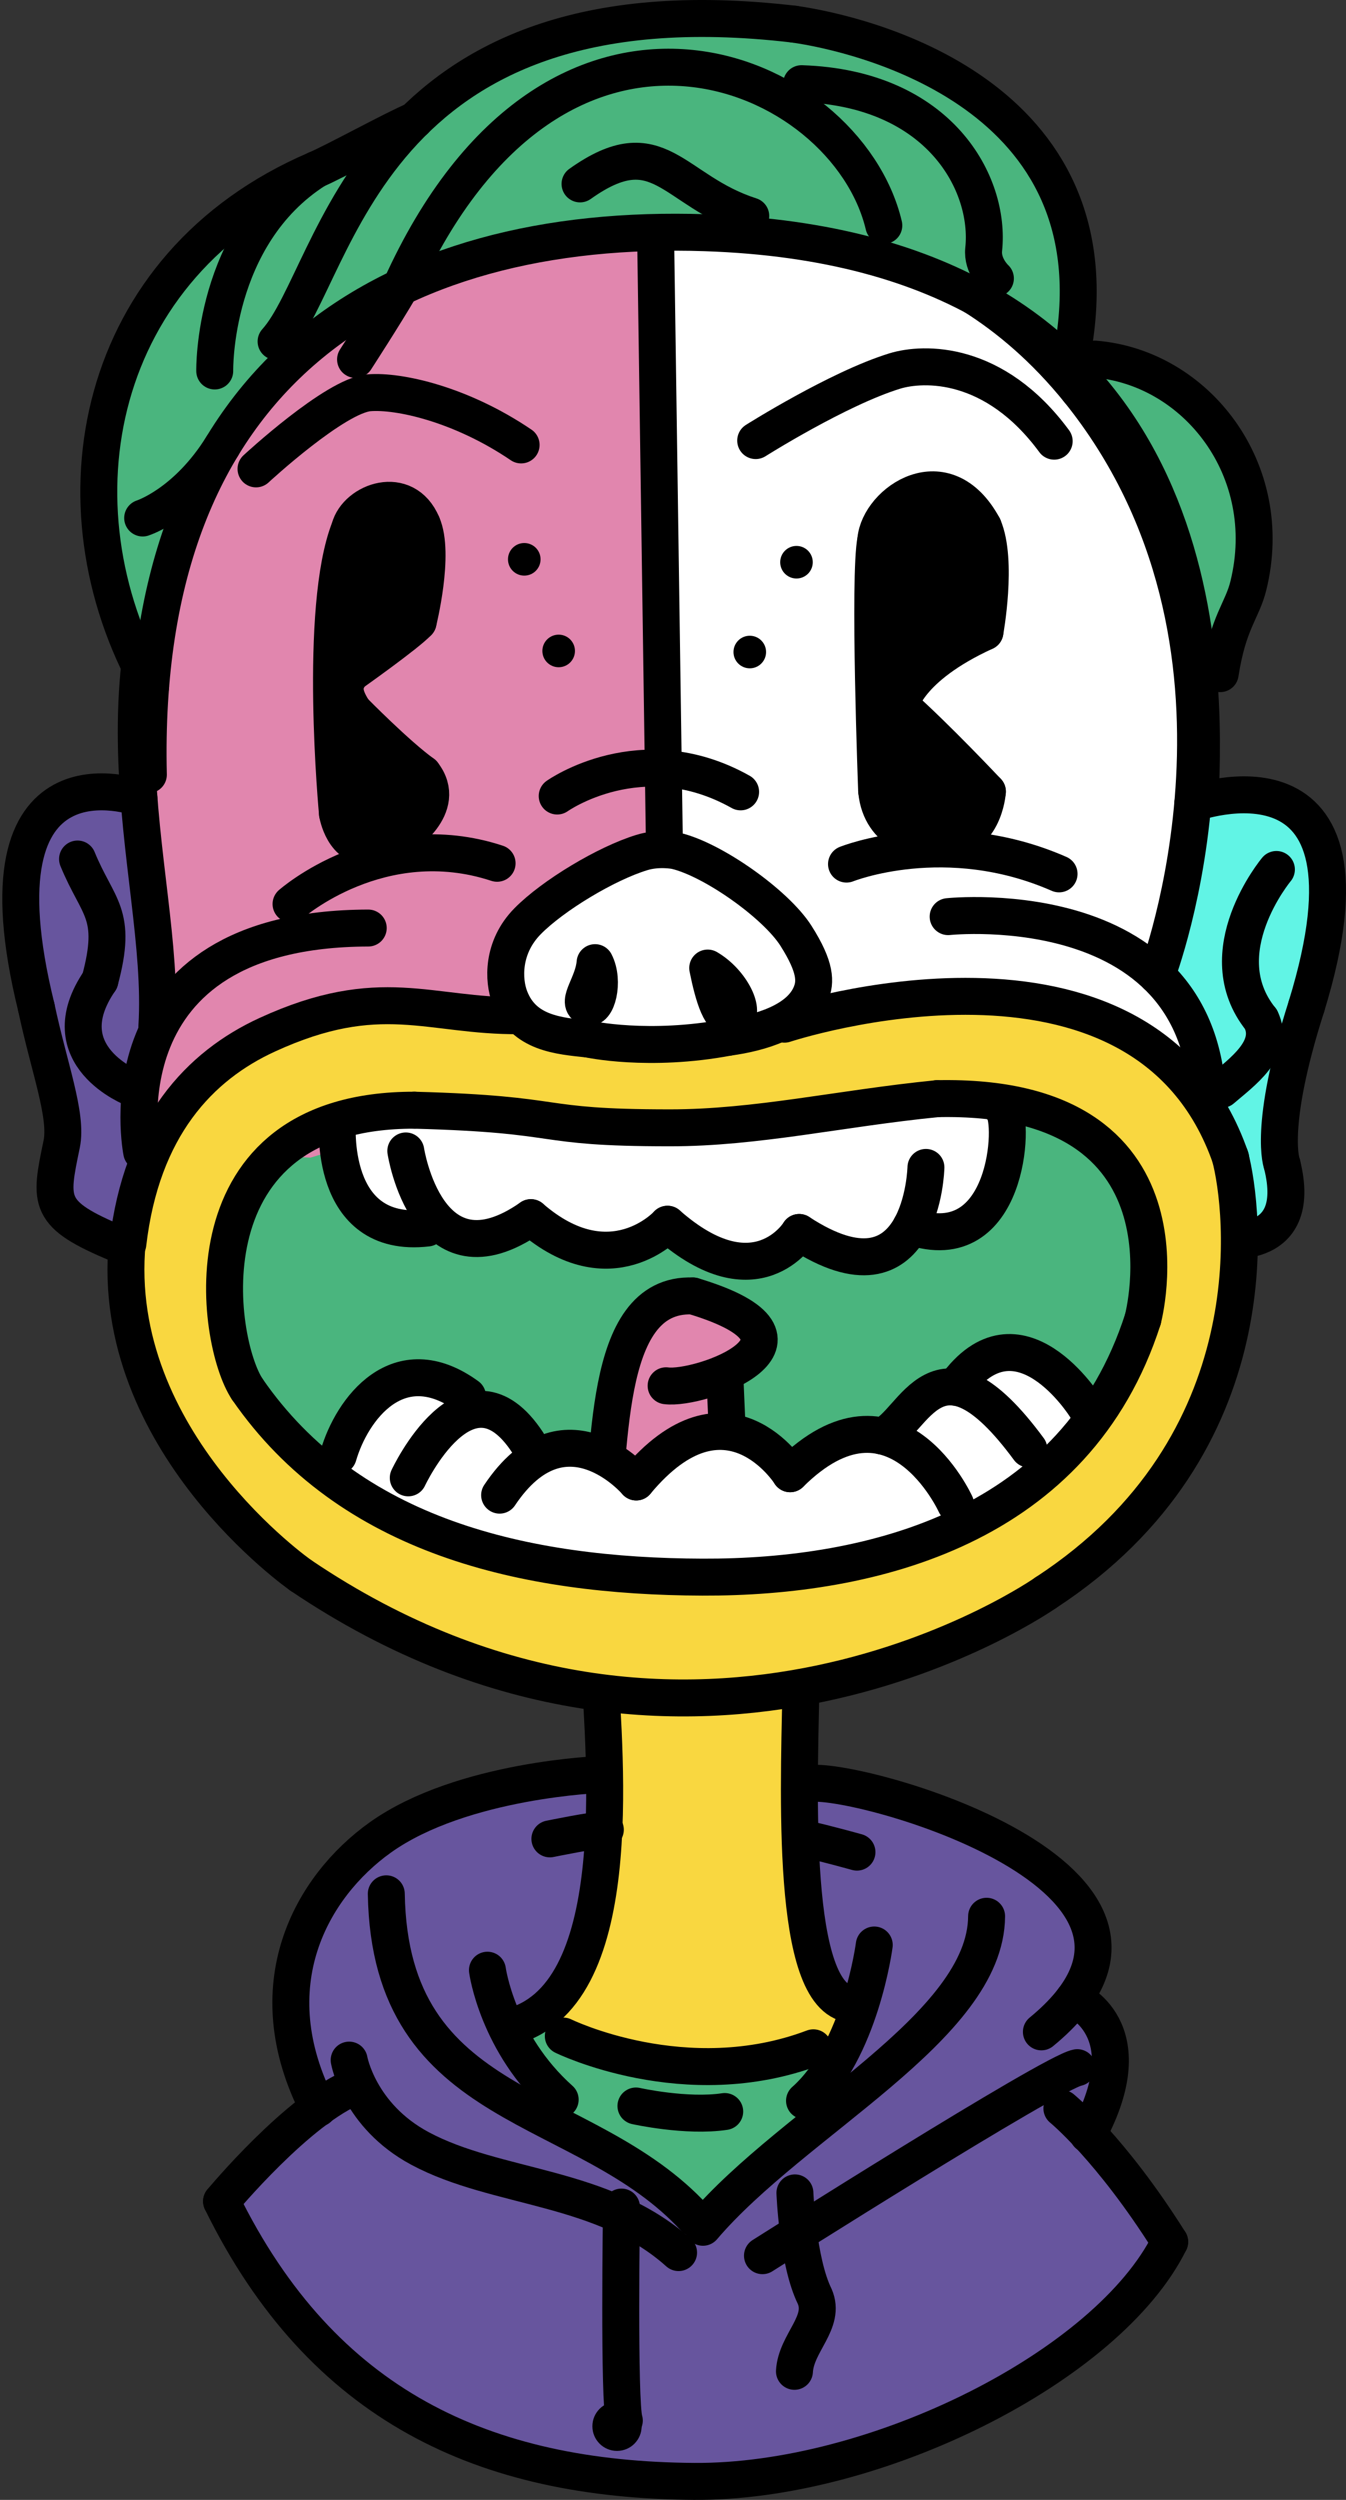 <?xml version="1.0" encoding="utf-8"?>
<!-- Generator: Adobe Illustrator 19.2.1, SVG Export Plug-In . SVG Version: 6.00 Build 0)  -->
<svg version="1.1" xmlns="http://www.w3.org/2000/svg" xmlns:xlink="http://www.w3.org/1999/xlink" x="0px" y="0px"
	 viewBox="0 0 309.871 575.22" style="enable-background:new 0 0 309.871 575.22;" xml:space="preserve">
<rect x="0" y="0" width="309.871" height="575.22" fill="#333333" stroke="none"/>
<g id="n1501">
	<g>
		<polygon style="fill-rule:evenodd;clip-rule:evenodd;fill:#67559E;" points="51.007,506.521 60.626,496.079 70.945,486.771 
			82.828,480.565 88.083,487.873 96.673,494.349 110.999,499.902 130.112,505.039 147.229,511.915 156.218,518.316 161.832,512.492 
			168.857,505.094 179.281,495.825 191.784,488.246 188.094,480.443 193.92,471.511 197.883,461.786 189.707,457.469 
			185.635,445.218 185.55,425.253 186.149,410.448 197.12,411.631 213.136,416.184 227.336,422.079 241.277,430.729 
			250.448,442.126 251.125,452.157 247.428,460.045 254.448,467.69 255.628,474.377 254.231,482.465 250.527,491.04 
			256.872,500.494 263.99,507.864 269.276,515.845 262.406,526.213 251.623,536.949 233.813,549.4 210.22,560.752 191.772,566.696 
			173.627,570.149 152.914,570.8 132.606,568.737 110.079,562.799 92.766,554.441 76.278,541.837 65.033,529.344 57.523,518.404 
			51.007,506.521 		"/>
		<path style="fill-rule:evenodd;clip-rule:evenodd;fill:#F9D740;" d="M136.844,374.784c0,0,18.643-8.554,47.626,0.094
			c-0.042,2.066-0.121,42.972-0.121,42.972l-0.282,11.535l0.048,11.249l2.056,10.709c0,0,0.138,5.123,2.036,6.126
			c1.899,1.002,8.175,4.317,8.175,4.317l-1.827,5.005l-5.048,9.187l-3.756-4.785l-9.592,2.809l-14.403,1.517l-14.586-1.278
			l-11.513-2.867l-7.474-2.881l-3.38-5.639l5.893-4.935l5.427-10.315l1.894-11.78l-0.047-12.705l-0.905-14.83L136.844,374.784z"/>
		<polygon style="fill-rule:evenodd;clip-rule:evenodd;fill:#4AB57E;" points="161.832,512.492 170.793,503.265 180.948,494.815 
			190.9,486.375 186.573,482.094 191.008,475.977 187.251,471.192 177.659,474.001 163.256,475.519 151.527,474.491 
			137.157,471.373 129.683,468.492 126.303,462.854 117.116,466.454 120.435,473.307 124.799,478.947 128.961,483.119 
			126.409,488.053 135.256,492.643 145.34,498.45 153.267,504.142 161.832,512.492 		"/>
		<polygon style="fill-rule:evenodd;clip-rule:evenodd;fill:#67559E;" points="81.893,480.023 76.886,483.668 73.278,485.103 
			69.807,477.064 67.048,463.781 68.72,448.584 75.515,434.778 87.532,422.809 103.212,414.951 120.748,410.387 138.565,408.287 
			139.18,418.007 139.494,429.47 139.078,440.578 136.167,451.573 131.127,459.078 121.71,464.654 117.283,466.798 120.435,473.307 
			126.881,481.033 125.411,487.534 135.256,492.643 146.219,499.018 155.723,506.246 162.299,511.948 155.12,517.362 
			147.229,511.915 139.712,508.325 127.399,504.267 115.871,501.212 103.837,497.126 91.131,490.677 85.456,484.219 81.893,480.023 
					"/>
		
			<path style="fill:none;stroke:#000000;stroke-width:8.504;stroke-linecap:round;stroke-linejoin:round;stroke-miterlimit:22.926;" d="
			M137.97,382.378c1.265,23.263,6.509,77.648-20.854,84.076"/>
		
			<path style="fill:none;stroke:#000000;stroke-width:8.504;stroke-linecap:round;stroke-linejoin:round;stroke-miterlimit:22.926;" d="
			M184.47,384.378c-0.376,23.802-2.873,72.013,10.073,76.487"/>
		
			<path style="fill:none;stroke:#000000;stroke-width:8.504;stroke-linecap:round;stroke-linejoin:round;stroke-miterlimit:22.926;" d="
			M138.565,408.287c0,0-32.184,1.069-51.033,14.522c-15.817,11.29-28.794,34.066-14.255,62.294"/>
		
			<path style="fill:none;stroke:#000000;stroke-width:8.504;stroke-linecap:round;stroke-linejoin:round;stroke-miterlimit:22.926;" d="
			M186.149,410.448c9.746-2.082,96.652,21.745,53.595,57.079"/>
		
			<path style="fill:none;stroke:#000000;stroke-width:8.504;stroke-linecap:round;stroke-linejoin:round;stroke-miterlimit:22.926;" d="
			M126.595,423.123c0,0,10.349-2.126,12.766-2.109"/>
		
			<path style="fill:none;stroke:#000000;stroke-width:8.504;stroke-linecap:round;stroke-linejoin:round;stroke-miterlimit:22.926;" d="
			M197.288,426.173c0,0-7.346-2.05-11.645-2.978"/>
		
			<path style="fill:none;stroke:#000000;stroke-width:8.504;stroke-linecap:round;stroke-linejoin:round;stroke-miterlimit:22.926;" d="
			M88.931,435.76c0.851,51.186,45.654,46.973,71.022,74.674"/>
		
			<path style="fill:none;stroke:#000000;stroke-width:8.504;stroke-linecap:round;stroke-linejoin:round;stroke-miterlimit:22.926;" d="
			M227.13,440.927c-0.138,25.5-44.345,46.962-65.298,71.565"/>
		
			<path style="fill:none;stroke:#000000;stroke-width:8.504;stroke-linecap:round;stroke-linejoin:round;stroke-miterlimit:22.926;" d="
			M201.267,447.54c0,0-3.14,24.381-16.055,35.844"/>
		
			<path style="fill:none;stroke:#000000;stroke-width:8.504;stroke-linecap:round;stroke-linejoin:round;stroke-miterlimit:22.926;" d="
			M129.683,468.492c0,0,28.153,13.82,57.568,2.7"/>
		
			<path style="fill:none;stroke:#000000;stroke-width:8.504;stroke-linecap:round;stroke-linejoin:round;stroke-miterlimit:22.926;" d="
			M146.402,484.585c0,0,11.63,2.602,20.44,1.273"/>
		
			<path style="fill:none;stroke:#000000;stroke-width:8.504;stroke-linecap:round;stroke-linejoin:round;stroke-miterlimit:22.926;" d="
			M112.216,453.339c0,0,2.283,16.871,16.746,29.78"/>
		
			<path style="fill:none;stroke:#000000;stroke-width:8.504;stroke-linecap:round;stroke-linejoin:round;stroke-miterlimit:22.926;" d="
			M143.073,507.841c0,0-0.662,45.189,0.658,49.124"/>
		
			<path style="fill:none;stroke:#000000;stroke-width:8.504;stroke-linecap:round;stroke-linejoin:round;stroke-miterlimit:22.926;" d="
			M51.007,506.521c0,0,17.771-21.41,30.886-26.498"/>
		
			<path style="fill:none;stroke:#000000;stroke-width:8.504;stroke-linecap:round;stroke-linejoin:round;stroke-miterlimit:22.926;" d="
			M80.381,474.026c0,0,2.245,12.79,16.292,20.323c17.677,9.48,42.109,8.349,59.545,23.967"/>
		
			<path style="fill:none;stroke:#000000;stroke-width:8.504;stroke-linecap:round;stroke-linejoin:round;stroke-miterlimit:22.926;" d="
			M175.532,519.028c0,0,66.481-42.13,72.479-43.267"/>
		
			<path style="fill:none;stroke:#000000;stroke-width:8.504;stroke-linecap:round;stroke-linejoin:round;stroke-miterlimit:22.926;" d="
			M247.202,459.944c0,0,16.541,6.598,3.276,31.187"/>
		
			<path style="fill:none;stroke:#000000;stroke-width:8.504;stroke-linecap:round;stroke-linejoin:round;stroke-miterlimit:22.926;" d="
			M244.466,485.143c0,0,11.268,9.165,24.81,30.702"/>
		
			<path style="fill:none;stroke:#000000;stroke-width:8.504;stroke-linecap:round;stroke-linejoin:round;stroke-miterlimit:22.926;" d="
			M51.007,506.521c23.232,47.313,60.646,64.082,108.72,64.444c41.735,0.316,95.334-26.435,109.549-55.121"/>
		<path style="fill-rule:evenodd;clip-rule:evenodd;" d="M142.035,552.611c3.132-0.006,5.675,2.527,5.681,5.658
			c0.006,3.132-2.527,5.675-5.659,5.681c-3.131,0.006-5.674-2.527-5.68-5.659C136.371,555.16,138.904,552.617,142.035,552.611
			L142.035,552.611z"/>
		
			<path style="fill:none;stroke:#000000;stroke-width:8.504;stroke-linecap:round;stroke-linejoin:round;stroke-miterlimit:22.926;" d="
			M183.003,504.576c0,0,0.594,15.748,4.547,23.803 M182.896,545.638c0.362-6.562,7.291-11.264,4.654-17.259"/>
	</g>
</g>
<g id="n1502">
	<g>
		<g>
			<polygon style="fill-rule:evenodd;clip-rule:evenodd;fill:#4AB57E;" points="153.81,388.697 51.477,341.864 35.81,248.697 
				153.81,248.697 			"/>
			<polygon style="fill-rule:evenodd;clip-rule:evenodd;fill:#4AB57E;" points="253.476,348.031 152.57,388.799 152.57,248.799 
				270.57,248.799 			"/>
			<polygon style="fill-rule:evenodd;clip-rule:evenodd;fill:#67559E;" points="31.986,183.59 33.191,196.065 35.089,212.516 
				36.209,227.035 36.114,236.17 31.375,247.089 29.65,257.416 34.964,260.39 30.706,269.956 28.384,278.386 27.325,284.544 
				20.364,283.102 14.096,278.267 12.883,270.282 14.198,263.268 14.255,257.323 10.713,241.666 5.718,218.566 4.823,204.53 
				8.311,190.341 13.459,184.855 23.835,182.205 31.986,183.59 			"/>
			<polygon style="fill-rule:evenodd;clip-rule:evenodd;fill:#FFFFFF;" points="34.964,260.39 39.372,253.751 48.27,244.929 
				62.838,238.292 74.122,233.287 90.246,232.083 104.835,233.618 116.345,234.238 110.959,221.384 115.053,210.387 
				126.673,200.726 142.271,192.455 154.075,190.869 153.477,251.031 166.143,250.364 165.477,257.031 178.81,255.697 
				186.143,252.364 190.143,251.031 202.143,249.697 218.143,249.031 232.81,253.697 250.973,236.107 260.898,241.962 
				269.787,250.666 274.595,258.028 278.054,254.417 276.776,243.339 271.913,231.346 266.306,224.427 270.148,211.554 
				273.987,190.691 275.234,169.11 273.898,150.31 269.878,131.295 262.087,111.293 251.128,93.466 237.548,78.362 217.291,64.179 
				195.281,55.96 172.892,52.615 150.387,52.595 131.085,54.336 110.036,58.597 90.293,65.8 75.502,74.271 61.501,86.198 
				49.009,102.867 40.667,119.429 35.1,136.295 32.491,150.193 31.446,163.389 31.873,182.043 33.791,201.265 35.649,219.775 
				36.161,231.603 34.755,238.598 31.375,247.089 29.696,256.319 			"/>
			<g>
				<defs>
					<polygon id="SVGID_1_" points="34.964,259.39 41.477,264.364 50.477,263.864 59.977,265.864 71.477,266.364 87.977,261.364 
						95.477,267.364 105.477,266.864 112.81,254.364 118.143,253.031 127.977,260.864 152.477,260.864 154.075,189.869 
						165.515,194.91 179.575,205.486 187.158,215.814 190.151,222.667 186.242,229.617 186.884,232.471 201.484,229.908 
						216.768,228.835 234.995,230.258 250.973,235.107 260.898,240.962 269.787,249.666 274.595,257.028 278.054,253.417 
						276.776,242.339 271.913,230.346 266.306,223.427 270.148,210.554 273.987,189.691 275.234,168.11 273.898,149.31 
						269.878,130.295 262.087,110.293 251.128,92.466 237.548,77.362 217.291,63.179 195.281,54.96 172.892,51.615 150.387,51.595 
						131.085,53.336 110.036,57.597 90.293,64.8 75.502,73.271 61.501,85.198 49.009,101.867 40.667,118.429 35.1,135.295 
						32.491,149.193 31.446,162.389 31.873,181.043 33.791,200.265 35.649,218.775 36.161,230.603 34.755,237.598 31.375,246.089 
						29.696,255.319 34.964,259.39 					"/>
				</defs>
				<clipPath id="SVGID_2_">
					<use xlink:href="#SVGID_1_"  style="overflow:visible;"/>
				</clipPath>
				
					<rect x="-23.03" y="1.878" style="clip-path:url(#SVGID_2_);fill-rule:evenodd;clip-rule:evenodd;fill:#E186AE;" width="176" height="317"/>
			</g>
			<polygon style="fill-rule:evenodd;clip-rule:evenodd;fill:#61F4E5;" points="274.269,185.808 282.664,183.101 293.049,183.761 
				300.999,188.85 305.27,199.584 305.502,208.468 303.365,222.027 300.776,231.541 297.683,242.205 295.172,254.446 
				294.629,264.992 296.032,274.108 293.759,281.641 288.199,284.924 280.282,285.694 279.754,275.925 277.863,265.685 
				276.324,256.222 278.838,250.667 276.314,241.512 271.913,231.346 266.306,224.427 270.148,211.554 272.068,201.123 
				273.778,191.826 274.269,185.808 			"/>
			
				<path style="fill:none;stroke:#000000;stroke-width:8.504;stroke-linecap:round;stroke-linejoin:round;stroke-miterlimit:22.926;" d="
				M32.623,265.081c0,0-10.385-51.375,52.151-51.541"/>
			
				<path style="fill:none;stroke:#000000;stroke-width:8.504;stroke-linecap:round;stroke-linejoin:round;stroke-miterlimit:22.926;" d="
				M218.276,210.915c0,0,63.375-6.75,59.625,49.126"/>
			
				<path style="fill:none;stroke:#000000;stroke-width:8.504;stroke-linecap:round;stroke-linejoin:round;stroke-miterlimit:22.926;" d="
				M54.025,95.04C69.4,74.415,96.02,55.85,147.044,52.779c29.439-1.771,70.646-0.748,101.232,37.011"/>
			
				<path style="fill:none;stroke:#000000;stroke-width:8.504;stroke-linecap:round;stroke-linejoin:round;stroke-miterlimit:22.926;" d="
				M266.306,224.427c0,0,29.22-76.138-18.03-134.638"/>
			
				<path style="fill:none;stroke:#000000;stroke-width:8.504;stroke-linecap:round;stroke-linejoin:round;stroke-miterlimit:22.926;" d="
				M36.114,236.17C38.364,199.795,15.4,151.29,54.025,95.04"/>
			
				<path style="fill:none;stroke:#000000;stroke-width:8.504;stroke-linecap:round;stroke-linejoin:round;stroke-miterlimit:22.926;" d="
				M274.597,184.88c0,0,45.679-16.716,26.179,46.66"/>
			
				<path style="fill:none;stroke:#000000;stroke-width:8.504;stroke-linecap:round;stroke-linejoin:round;stroke-miterlimit:22.926;" d="
				M295.151,267.916c0,0-3.375-8.25,5.625-36.375"/>
			
				<path style="fill:none;stroke:#000000;stroke-width:8.504;stroke-linecap:round;stroke-linejoin:round;stroke-miterlimit:22.926;" d="
				M280.526,285.165c0,0,19.875,3.75,14.625-17.249"/>
			
				<path style="fill:none;stroke:#000000;stroke-width:8.504;stroke-linecap:round;stroke-linejoin:round;stroke-miterlimit:22.926;" d="
				M293.85,200.064c0,0-15.949,19.102-3.574,34.477"/>
			
				<path style="fill:none;stroke:#000000;stroke-width:8.504;stroke-linecap:round;stroke-linejoin:round;stroke-miterlimit:22.926;" d="
				M281.276,250.666c4.499-3.875,12.375-9.375,9-16.125"/>
			
				<path style="fill:none;stroke:#000000;stroke-width:8.504;stroke-linecap:round;stroke-linejoin:round;stroke-miterlimit:22.926;" d="
				M31.986,183.59c0,0-38.993-14.207-23.618,48.23"/>
			
				<path style="fill:none;stroke:#000000;stroke-width:8.504;stroke-linecap:round;stroke-linejoin:round;stroke-miterlimit:22.926;" d="
				M27.118,286.196c-16.378-6.823-15.7-9.534-12.92-22.928c1.375-6.621-2.925-17.689-5.83-31.447"/>
			
				<path style="fill:none;stroke:#000000;stroke-width:8.504;stroke-linecap:round;stroke-linejoin:round;stroke-miterlimit:22.926;" d="
				M17.85,197.66c4.688,11.438,9.334,12.406,5.143,27.975"/>
			
				<path style="fill:none;stroke:#000000;stroke-width:8.504;stroke-linecap:round;stroke-linejoin:round;stroke-miterlimit:22.926;" d="
				M30.759,250.473c0,0-19.7-7.465-7.767-24.839"/>
			
				<line style="fill-rule:evenodd;clip-rule:evenodd;fill:none;stroke:#000000;stroke-width:8.504;stroke-linecap:round;stroke-linejoin:round;stroke-miterlimit:22.926;" x1="150.97" y1="56.878" x2="153.477" y2="230.364"/>
			<polygon style="fill-rule:evenodd;clip-rule:evenodd;" points="76.334,154.204 76.787,142.042 78.134,130.489 80.512,121.546 
				85.368,116.121 91.753,115.409 97.191,120.64 98.314,127.208 97.695,135.55 96.254,143.141 88.726,149.25 82.054,154.117 
				81.441,163.578 87.69,169.682 94.743,175.971 99.121,182.03 98.291,186.281 93.563,191.746 83.446,194.619 78.741,190.427 
				77.242,181.596 76.389,163.206 76.334,154.204 			"/>
			<polygon style="fill-rule:evenodd;clip-rule:evenodd;" points="201.169,160.004 200.96,147.645 200.97,134.878 201.818,123.018 
				205.587,116.719 215.356,112.728 223.021,116.502 227.289,124.144 227.982,131.703 227.251,142.118 226.753,145.39 
				217.927,150.237 210.577,156.538 207.253,162.265 213.845,168.433 222.178,176.785 227.316,182.14 224.15,190.191 
				217.579,193.231 207.258,190.015 201.948,182.996 201.169,160.004 			"/>
			
				<path style="fill:none;stroke:#000000;stroke-width:8.504;stroke-linecap:round;stroke-linejoin:round;stroke-miterlimit:22.926;" d="
				M194.878,198.828c0,0,22.875-9.188,48.938,2.249"/>
			
				<path style="fill:none;stroke:#000000;stroke-width:8.504;stroke-linecap:round;stroke-linejoin:round;stroke-miterlimit:22.926;" d="
				M67.003,208.015c0,0,20.624-18.187,47.438-9.374"/>
			
				<path style="fill:none;stroke:#000000;stroke-width:8.504;stroke-linecap:round;stroke-linejoin:round;stroke-miterlimit:22.926;" d="
				M58.941,107.89c0,0,18.216-16.878,26.029-17.512c6.846-0.554,21.154,2.613,35,12"/>
			
				<path style="fill:none;stroke:#000000;stroke-width:8.504;stroke-linecap:round;stroke-linejoin:round;stroke-miterlimit:22.926;" d="
				M173.97,101.378c0,0,19-12,32-16c6.697-2.061,23-2.5,36.721,16.137"/>
			
				<path style="fill:none;stroke:#000000;stroke-width:8.504;stroke-linecap:round;stroke-linejoin:round;stroke-miterlimit:22.926;" d="
				M80.503,121.578c1.617-6.212,12.75-10.313,16.688-0.938"/>
			
				<path style="fill:none;stroke:#000000;stroke-width:8.504;stroke-linecap:round;stroke-linejoin:round;stroke-miterlimit:22.926;" d="
				M77.691,187.203c0,0-4.5-47.25,2.812-65.625"/>
			
				<path style="fill:none;stroke:#000000;stroke-width:8.504;stroke-linecap:round;stroke-linejoin:round;stroke-miterlimit:22.926;" d="
				M96.254,143.141c0,0,3.937-15.75,0.937-22.501"/>
			
				<path style="fill:none;stroke:#000000;stroke-width:8.504;stroke-linecap:round;stroke-linejoin:round;stroke-miterlimit:22.926;" d="
				M80.878,154.953c0,0,12.75-9,15.375-11.812"/>
			
				<path style="fill:none;stroke:#000000;stroke-width:8.504;stroke-linecap:round;stroke-linejoin:round;stroke-miterlimit:22.926;" d="
				M81.441,163.578c0,0,9.937,10.125,15.937,14.437"/>
			
				<path style="fill:none;stroke:#000000;stroke-width:8.504;stroke-linecap:round;stroke-linejoin:round;stroke-miterlimit:22.926;" d="
				M80.878,154.953c-1.785,2.356-2.171,4.455,0.562,8.625"/>
			
				<path style="fill:none;stroke:#000000;stroke-width:8.504;stroke-linecap:round;stroke-linejoin:round;stroke-miterlimit:22.926;" d="
				M92.316,192.641c0,0,11.062-6.938,5.062-14.626"/>
			
				<path style="fill:none;stroke:#000000;stroke-width:8.504;stroke-linecap:round;stroke-linejoin:round;stroke-miterlimit:22.926;" d="
				M77.691,187.203c0,0,1.313,8.251,7.875,7.501"/>
			
				<path style="fill:none;stroke:#000000;stroke-width:8.504;stroke-linecap:round;stroke-linejoin:round;stroke-miterlimit:22.926;" d="
				M201.628,124.203c0.75-8.625,15.938-19.312,24.75-3"/>
			
				<path style="fill:none;stroke:#000000;stroke-width:8.504;stroke-linecap:round;stroke-linejoin:round;stroke-miterlimit:22.926;" d="
				M201.816,181.953c0,0-1.876-49.5-0.188-57.75"/>
			
				<path style="fill:none;stroke:#000000;stroke-width:8.504;stroke-linecap:round;stroke-linejoin:round;stroke-miterlimit:22.926;" d="
				M226.753,145.39c0,0,3-16.312-0.375-24.187"/>
			
				<path style="fill:none;stroke:#000000;stroke-width:8.504;stroke-linecap:round;stroke-linejoin:round;stroke-miterlimit:22.926;" d="
				M207.253,162.265c0,0,1.5-8.625,19.5-16.875"/>
			
				<path style="fill:none;stroke:#000000;stroke-width:8.504;stroke-linecap:round;stroke-linejoin:round;stroke-miterlimit:22.926;" d="
				M227.316,182.14c0,0-11.812-12.563-20.062-19.875"/>
			
				<path style="fill:none;stroke:#000000;stroke-width:8.504;stroke-linecap:round;stroke-linejoin:round;stroke-miterlimit:22.926;" d="
				M212.316,193.203c0,0-9.562-1.124-10.5-11.249"/>
			
				<path style="fill:none;stroke:#000000;stroke-width:8.504;stroke-linecap:round;stroke-linejoin:round;stroke-miterlimit:22.926;" d="
				M227.316,182.14c0,0-0.75,11.813-11.062,11.062"/>
			<polygon style="fill-rule:evenodd;clip-rule:evenodd;fill:#4AB57E;" points="31.906,152.639 35.401,150.82 37.849,136.579 
				41.452,123.687 47.937,107.286 58.484,92.254 68.545,81.673 83.156,70.912 101.052,62.333 122.892,56.309 147.447,53.588 
				172.098,54.108 199.562,58.672 217.228,64.784 230.086,71.547 241.175,79.657 245.676,74.446 246.842,62.893 244.616,47.315 
				238.559,34.978 228.46,22.773 210.84,13.574 194.214,7.866 174.619,4.775 155.489,4.506 138.091,6.681 122.49,11.345 
				109.731,17.861 99.004,26.059 92.131,33.15 85.991,29.773 79.755,34.157 72.73,39.032 63.127,43.8 52.526,50.924 41.195,61.814 
				33.36,72.886 26.186,89.444 23.471,102.078 22.887,118.182 24.726,131.734 27.941,143.11 31.906,152.639 			"/>
			<polygon style="fill-rule:evenodd;clip-rule:evenodd;fill:#4AB57E;" points="248.902,87.112 252.881,82.706 263.031,85.218 
				272.342,90.523 280.544,98.89 286.564,110.531 288.7,122.509 287.948,132.212 285.055,140.902 281.544,151.482 275.612,152.11 
				274.486,143.636 271.489,129.609 266.036,113.865 259.069,100.51 253.453,92.48 248.902,87.112 			"/>
			
				<path style="fill:none;stroke:#000000;stroke-width:8.504;stroke-linecap:round;stroke-linejoin:round;stroke-miterlimit:22.926;" d="
				M34.158,178.253c-2.25-93,55.944-127.121,128.227-124.702c112.98,3.782,115.338,93.696,114.023,127.328"/>
			
				<path style="fill:none;stroke:#000000;stroke-width:8.504;stroke-linecap:round;stroke-linejoin:round;stroke-miterlimit:22.926;" d="
				M252.033,82.628c23.334,1.868,41.913,25.508,35.36,52.141c-1.427,5.799-4.643,8.338-6.485,20.235"/>
			
				<path style="fill:none;stroke:#000000;stroke-width:8.504;stroke-linecap:round;stroke-linejoin:round;stroke-miterlimit:22.926;" d="
				M34.68,157.956C11.227,116.262,21.526,60.988,72.73,39.032c4.538-1.946,17.809-9.261,22.754-11.341"/>
			
				<path style="fill:none;stroke:#000000;stroke-width:8.504;stroke-linecap:round;stroke-linejoin:round;stroke-miterlimit:22.926;" d="
				M32.845,119.192c0,0,10.025-3.177,18.315-16.518"/>
			
				<path style="fill:none;stroke:#000000;stroke-width:8.504;stroke-linecap:round;stroke-linejoin:round;stroke-miterlimit:22.926;" d="
				M49.435,85.361c0,0-0.614-31.142,23.295-46.329"/>
			
				<path style="fill:none;stroke:#000000;stroke-width:8.504;stroke-linecap:round;stroke-linejoin:round;stroke-miterlimit:22.926;" d="
				M133.533,42.317c18.191-12.948,21.204,1.57,39.304,7.383"/>
			
				<path style="fill:none;stroke:#000000;stroke-width:8.504;stroke-linecap:round;stroke-linejoin:round;stroke-miterlimit:22.926;" d="
				M81.854,82.706c0,0,6.59-10.162,10.385-16.651"/>
			
				<path style="fill:none;stroke:#000000;stroke-width:8.504;stroke-linecap:round;stroke-linejoin:round;stroke-miterlimit:22.926;" d="
				M203.47,51.878c-8.625-36.375-75.464-65.021-111.232,14.177"/>
			
				<path style="fill:none;stroke:#000000;stroke-width:8.504;stroke-linecap:round;stroke-linejoin:round;stroke-miterlimit:22.926;" d="
				M229.158,64.067c0,0-3.108-2.836-2.697-6.702c1.601-15.027-10.031-37.056-41.929-38.111"/>
			
				<path style="fill:none;stroke:#000000;stroke-width:8.504;stroke-linecap:round;stroke-linejoin:round;stroke-miterlimit:22.926;" d="
				M182.846,5.567c14.758,2.081,75.215,15.625,63.996,75.664"/>
			
				<path style="fill:none;stroke:#000000;stroke-width:8.504;stroke-linecap:round;stroke-linejoin:round;stroke-miterlimit:22.926;" d="
				M63.561,78.572c14.25-15.749,20.66-84.632,119.285-73.006"/>
		</g>
		<g>
			<g>
				<circle cx="172.611" cy="150.031" r="3.75"/>
			</g>
			<g>
				<circle cx="128.613" cy="149.781" r="3.75"/>
			</g>
			<g>
				<circle cx="120.696" cy="128.699" r="3.75"/>
				<circle cx="183.363" cy="129.365" r="3.75"/>
			</g>
		</g>
	</g>
</g>
<g id="n1503">
	<g id="n0103">
		<g>
			<polygon style="fill-rule:evenodd;clip-rule:evenodd;fill:#E186AE;" points="138.039,351.858 139.39,340.462 141.071,318.429 
				144.445,307.239 150.411,300.299 157.727,298.197 165.118,300.738 170.503,304.245 173.399,308.752 170.003,314.347 
				166.888,316.937 167.257,324.319 167.743,340.926 166.913,346.148 158.671,343.868 149.995,345.968 143.941,350.02 
				138.039,351.858 			"/>
			
				<path style="fill:none;stroke:#000000;stroke-width:8.504;stroke-linecap:round;stroke-linejoin:round;stroke-miterlimit:22.926;" d="
				M137.753,353.414c3.41-17.186,0.187-56.14,21.775-55.214"/>
			
				<path style="fill:none;stroke:#000000;stroke-width:8.504;stroke-linecap:round;stroke-linejoin:round;stroke-miterlimit:22.926;" d="
				M153.349,318.862c7.768,1.064,40.224-10.485,6.179-20.662"/>
			
				<path style="fill:none;stroke:#000000;stroke-width:8.504;stroke-linecap:round;stroke-linejoin:round;stroke-miterlimit:22.926;" d="
				M168.163,346.898c0,0-0.696-17.084-1.313-30.798"/>
		</g>
	</g>
</g>
<g id="n1504">
	<g>
		<g>
			<g>
				<path style="fill-rule:evenodd;clip-rule:evenodd;fill:#F9D740;" d="M285.766,280.155l-1.914-12.757l-6.244-12.478
					l-10.253-11.382l-16.778-8.746l-13.579-3.439l-18.621-0.976l-15.469,1.304l-13.075,2.507l-13.636,3.592l-14.978,2.223
					l-15.639,0.271l-12.958-1.541l-8.61-1.921l-7.922-2.272l-11.983-1.072l-11.374-0.971l-13.029,0.973l-13.648,5.225l-13.1,5.969
					l-10.613,9.652l-5.517,8.701l-3.75,9.211l-2.907,13.205l-0.143,15.013l1.781,9.909l4.746,13.285l7.361,12.989l7.495,9.816
					l11.099,11.347l11.709,8.855l12.369,7.203l13.008,6.184l14.116,5.189l15.978,4.061l16.486,2.271l14.814,0.444l16.164-1.195
					l15.849-2.855l16.118-4.645l16.078-6.508l13.254-7.071l12.891-9.175l11.42-10.98l8.436-11.124l8.228-16.1l4.657-15.982
					l1.719-13.327L285.766,280.155z M243.31,335.031c-25.667,20.333-75,42.667-155.667,13c0,0-32.333-14.667-34.667-36.667
					c-2.333-22-2-45.333,17.667-53c19.667-7.667,47.333-0.667,65.667-0.667s70-2.333,83.333-4.667
					c13.333-2.333,28.667-2.333,37,17.667C264.977,290.697,268.977,314.697,243.31,335.031z"/>
				<polygon style="fill-rule:evenodd;clip-rule:evenodd;fill:#FFFFFF;" points="75.351,339.155 78.852,333.966 84.028,326.649 
					89.386,319.837 95.588,316.117 102.117,316.734 106.493,319.209 109.356,324.4 116.704,326.508 121.461,331.903 
					123.535,335.415 132.31,333.284 140.919,336.341 147.178,340.166 154.301,333.783 163.937,329.475 172.806,331.382 
					178.812,335.386 181.903,339.103 187.915,334.085 195.18,330.645 203.031,330.424 209.181,324.903 216.127,319.544 
					220.679,319.329 227.655,312.08 234.188,312.024 241.09,315.957 245.703,320.563 252.486,325.292 245.016,334.38 
					235.594,342.659 222.001,350.89 203.64,357.758 188.214,361.024 170.765,362.713 153.663,362.748 141.351,362.003 
					122.75,359.411 108.26,355.801 95.188,350.924 85.232,345.826 75.351,339.155 				"/>
				<path style="fill-rule:evenodd;clip-rule:evenodd;fill:#FFFFFF;" d="M77.694,258.01l9.708-2.135l13.596-0.239l13.453,0.791
					l18.734,2.296l15.563,0.754l17.053-0.419l9.22-0.893l17.586-2.388l11.279-1.584l11.846-1.39l11.967,0.488l2.139,6.235
					l1.072,7.578l-1.58,7.312l-3.459,5.58l-6.123,3.31l-10.026-1.079l-4.018,4.789l-8.591,2.073l-7.577-2.349l-5.549-3.152
					l-6.093,5.227c0,0-10.034,1.02-9.098,1.155c0.937,0.134-7.94-3.023-7.94-3.023l-7.186-5.254l-9.306,5.341l-10.608-0.2
					l-7.775-3.755l-3.762-2.901l-6.903,3.733l-6.749,1.024l-5.664-2.081l-2.713-2.43l-5.877,3.324l-7.062-3.92l-5.308-5.381
					l-3.74-8.314L77.694,258.01L77.694,258.01z"/>
				
					<path style="fill:none;stroke:#000000;stroke-width:8.504;stroke-linecap:round;stroke-linejoin:round;stroke-miterlimit:22.926;" d="
					M77.694,258.01c0,0-2.343,27.253,20.685,24.553"/>
				
					<path style="fill:none;stroke:#000000;stroke-width:8.504;stroke-linecap:round;stroke-linejoin:round;stroke-miterlimit:22.926;" d="
					M93.42,264.831c0,0,4.926,32.021,28.8,15.347"/>
				
					<path style="fill:none;stroke:#000000;stroke-width:8.504;stroke-linecap:round;stroke-linejoin:round;stroke-miterlimit:22.926;" d="
					M153.671,281.693c0,0-13.073,14.4-31.452-1.516"/>
				
					<path style="fill:none;stroke:#000000;stroke-width:8.504;stroke-linecap:round;stroke-linejoin:round;stroke-miterlimit:22.926;" d="
					M183.987,283.588c0,0-9.852,16.105-30.316-1.895"/>
				
					<path style="fill:none;stroke:#000000;stroke-width:8.504;stroke-linecap:round;stroke-linejoin:round;stroke-miterlimit:22.926;" d="
					M213.166,268.62c0,0-0.758,33.536-29.179,14.968"/>
				
					<path style="fill:none;stroke:#000000;stroke-width:8.504;stroke-linecap:round;stroke-linejoin:round;stroke-miterlimit:22.926;" d="
					M230.911,255.35c2.654,2.463,1.327,34.609-21.188,26.876"/>
				
					<path style="fill:none;stroke:#000000;stroke-width:8.504;stroke-linecap:round;stroke-linejoin:round;stroke-miterlimit:22.926;" d="
					M77.883,334.935c3.092-10.68,13.825-25.234,29.741-13.676"/>
				
					<path style="fill:none;stroke:#000000;stroke-width:8.504;stroke-linecap:round;stroke-linejoin:round;stroke-miterlimit:22.926;" d="
					M93.988,340.051c0,0,13.642-29.179,27.473-8.147"/>
				
					<path style="fill:none;stroke:#000000;stroke-width:8.504;stroke-linecap:round;stroke-linejoin:round;stroke-miterlimit:22.926;" d="
					M146.472,340.998c0,0-16.484-19.326-31.452,3.032"/>
				
					<path style="fill:none;stroke:#000000;stroke-width:8.504;stroke-linecap:round;stroke-linejoin:round;stroke-miterlimit:22.926;" d="
					M181.903,339.103c0,0-14.589-23.115-35.432,1.895"/>
				
					<path style="fill:none;stroke:#000000;stroke-width:8.504;stroke-linecap:round;stroke-linejoin:round;stroke-miterlimit:22.926;" d="
					M219.987,346.114c0,0-14.02-30.884-38.084-7.01"/>
				
					<path style="fill:none;stroke:#000000;stroke-width:8.504;stroke-linecap:round;stroke-linejoin:round;stroke-miterlimit:22.926;" d="
					M203.031,330.424c7.389-2.653,12.598-25.805,33.819,2.995"/>
				
					<path style="fill:none;stroke:#000000;stroke-width:8.504;stroke-linecap:round;stroke-linejoin:round;stroke-miterlimit:22.926;" d="
					M249.924,323.747c0,0-15.497-24.86-30.037-4.556"/>
				
					<path style="fill:none;stroke:#000000;stroke-width:8.504;stroke-linecap:round;stroke-linejoin:round;stroke-miterlimit:22.926;" d="
					M119.602,233.71c-20.842,0.189-32.035-7.557-58.06,4.375c-15.568,7.138-28.985,21.251-32.105,48.13"/>
				
					<path style="fill:none;stroke:#000000;stroke-width:8.504;stroke-linecap:round;stroke-linejoin:round;stroke-miterlimit:22.926;" d="
					M180.586,235.666c0,0,82.659-27.325,102.744,30.843"/>
				
					<path style="fill:none;stroke:#000000;stroke-width:8.504;stroke-linecap:round;stroke-linejoin:round;stroke-miterlimit:22.926;" d="
					M69.271,362.507c0,0-44.336-30.885-39.978-76.737"/>
				
					<path style="fill:none;stroke:#000000;stroke-width:8.504;stroke-linecap:round;stroke-linejoin:round;stroke-miterlimit:22.926;" d="
					M240.743,366.486c0,0-81.094,57.031-171.472-3.979"/>
				
					<path style="fill:none;stroke:#000000;stroke-width:8.504;stroke-linecap:round;stroke-linejoin:round;stroke-miterlimit:22.926;" d="
					M283.185,266.065c3.218,12.008,9.853,66.316-42.443,100.421"/>
				
					<path style="fill:none;stroke:#000000;stroke-width:8.504;stroke-linecap:round;stroke-linejoin:round;stroke-miterlimit:22.926;" d="
					M95.418,255.456c35.93,0.972,26.715,4.044,58.737,4.057c20.125,0.008,39.083-4.47,61.578-6.71"/>
				
					<path style="fill:none;stroke:#000000;stroke-width:8.504;stroke-linecap:round;stroke-linejoin:round;stroke-miterlimit:22.926;" d="
					M263.1,303.581c0,0,14.021-52.106-47.368-50.779"/>
				
					<path style="fill:none;stroke:#000000;stroke-width:8.504;stroke-linecap:round;stroke-linejoin:round;stroke-miterlimit:22.926;" d="
					M56.955,319.686c-7.404-10.983-15.16-64.338,38.463-64.231"/>
				
					<path style="fill:none;stroke:#000000;stroke-width:8.504;stroke-linecap:round;stroke-linejoin:round;stroke-miterlimit:22.926;" d="
					M263.1,303.581c-15.347,47.747-62.144,59.456-101.397,59.315c-40.922-0.146-81.283-9.246-104.748-43.21"/>
			</g>
			
				<path style="fill-rule:evenodd;clip-rule:evenodd;fill:none;stroke:#000000;stroke-width:8.504;stroke-linecap:round;stroke-linejoin:round;stroke-miterlimit:22.926;" d="
				M119.602,233.71c0,0,13.457,3.726,30.636,3.726s35.368-3.368,35.368-3.368"/>
		</g>
		<g>
			<polygon style="fill-rule:evenodd;clip-rule:evenodd;fill:#FFFFFF;" points="127.974,238.021 120.119,232.188 116.442,223.414 
				120.153,213.448 129.689,205.52 137.751,200.946 147.7,196.184 155.517,195.76 161.996,198.217 169.44,202.576 175.571,207.175 
				180.571,212.562 185.498,219.273 187.312,225.302 185.776,230.374 180.203,235.604 170.433,238.23 156.954,240.076 
				142.84,240.946 127.974,238.021 			"/>
			
				<path style="fill:none;stroke:#000000;stroke-width:8.504;stroke-linecap:round;stroke-linejoin:round;stroke-miterlimit:22.926;" d="
				M167.751,238.666c7.143-0.984,16.289-3.586,18.929-9.989c1.112-2.699,1.217-6.03-3.436-13.352
				c-4.652-7.322-19.231-17.611-27.727-19.565c0,0-3.946-0.802-7.817,0.425c-8.071,2.464-20.362,9.809-26.253,15.803
				c-5.891,5.993-5.615,13.555-4.074,17.567c3.162,8.23,11.217,8.801,18.093,9.537"/>
			
				<path style="fill:none;stroke:#000000;stroke-width:8.504;stroke-linecap:round;stroke-linejoin:round;stroke-miterlimit:22.926;" d="
				M136.995,221.503c-0.41,4.935-4.334,9.006-1.954,10.196C137.42,232.888,139.204,225.752,136.995,221.503L136.995,221.503z"/>
			
				<path style="fill:none;stroke:#000000;stroke-width:8.504;stroke-linecap:round;stroke-linejoin:round;stroke-miterlimit:22.926;" d="
				M162.924,222.744c5.581,3.244,8.921,10.487,6.084,11.575C166.001,235.471,164.225,229.161,162.924,222.744L162.924,222.744z"/>
			
				<path style="fill:none;stroke:#000000;stroke-width:8.504;stroke-linecap:round;stroke-linejoin:round;stroke-miterlimit:22.926;" d="
				M135.465,239.091c0,0,13.861,3.059,32.286-0.425"/>
		</g>
		
			<path style="fill:none;stroke:#000000;stroke-width:8.504;stroke-linecap:round;stroke-linejoin:round;stroke-miterlimit:22.926;" d="
			M128.275,183.165c0,0,19.368-13.79,42.226-0.96"/>
	</g>
</g>
</svg>
